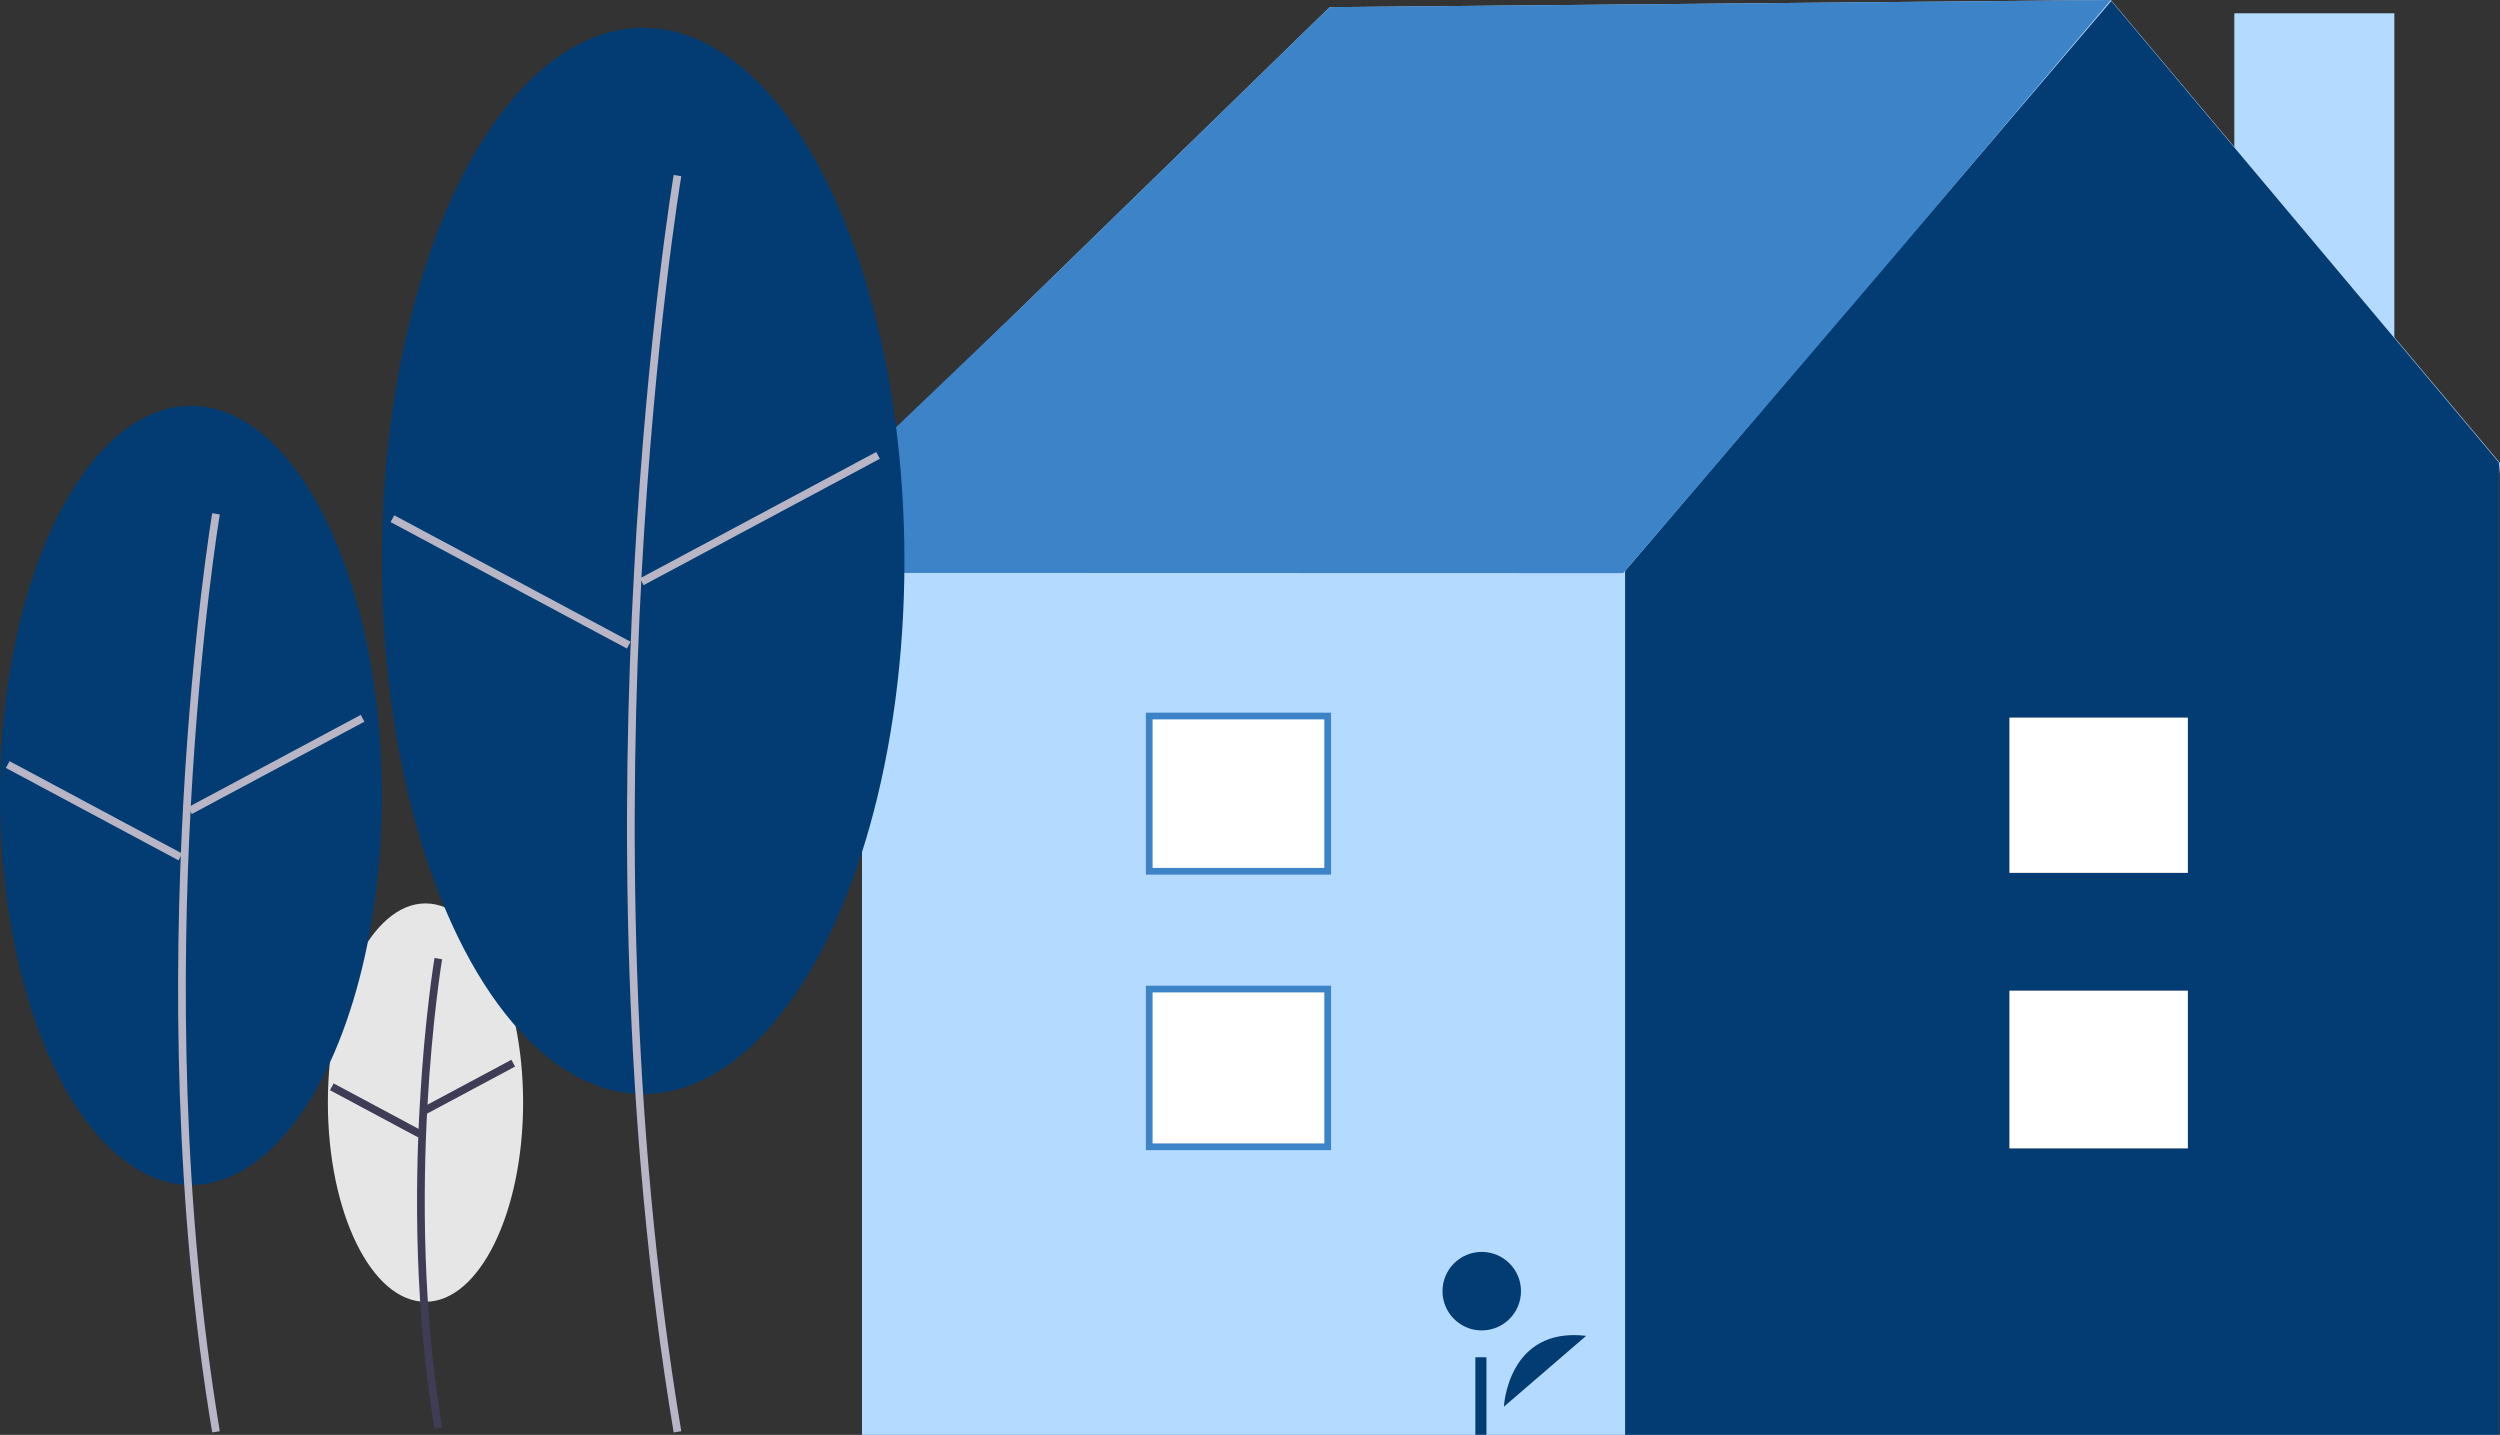 <svg xmlns="http://www.w3.org/2000/svg" width="745.21" height="427.706" viewBox="0 0 745.21 427.706">
  <rect x="0" y="0" width="745.21" height="427.706" fill="#333333" stroke="none"/>
  <g id="undraw_at_home_octe_copie" data-name="undraw_at_home_octe copie" transform="translate(-54.04)">
    <ellipse id="Ellipse_1" data-name="Ellipse 1" cx="29.099" cy="59.374" rx="29.099" ry="59.374" transform="translate(151.773 269.291)" fill="#e6e6e6"/>
    <path id="Tracé_1" data-name="Tracé 1" d="M363.309,662c-11.655-69.925-.117-139.6,0-140.293l2.267.384c-.117.692-11.588,70,0,139.532Z" transform="translate(-179.75 -236.147)" fill="#3f3d56"/>
    <rect id="Rectangle_1" data-name="Rectangle 1" width="29.841" height="2.3" transform="translate(180.175 329.971) rotate(-28.142)" fill="#3f3d56"/>
    <rect id="Rectangle_2" data-name="Rectangle 2" width="2.3" height="29.842" transform="translate(152.404 324.973) rotate(-61.842)" fill="#3f3d56"/>
    <path id="Tracé_7" data-name="Tracé 7" d="M0,0H47.694V165.095H0Z" transform="translate(720.059 3.963)" fill="#b4daff"/>
    <path id="Tracé_2" data-name="Tracé 2" d="M799.25,138,683.25,0,450.4,2.129,309.156,139.707l2.854,1.835h-1.019V427.706H798.937V141.542Z" fill="#b4daff"/>
    <path id="Tracé_3" data-name="Tracé 3" d="M683.371.294l-144.916,169.9V427.706H798.937V137.873Z" fill="#033c72"/>
    <rect id="Rectangle_4" data-name="Rectangle 4" width="53.197" height="47.02" transform="translate(653.015 295.298)" fill="#3f3d56"/>
    <rect id="Rectangle_5" data-name="Rectangle 5" width="53.197" height="46.275" transform="translate(653.015 213.911)" fill="#3f3d56"/>
    <rect id="Rectangle_6" data-name="Rectangle 6" width="53.197" height="47.02" transform="translate(653.015 295.298)" fill="#fff"/>
    <rect id="Rectangle_7" data-name="Rectangle 7" width="53.197" height="46.275" transform="translate(653.015 213.911)" fill="#fff"/>
    <path id="Tracé_4" data-name="Tracé 4" d="M682.079,655.462s1.14-23.9,24.519-21.118" transform="translate(-179.75 -236.147)" fill="#033c72"/>
    <circle id="Ellipse_2" data-name="Ellipse 2" cx="11.701" cy="11.701" r="11.701" transform="translate(484.023 373.173)" fill="#033c72"/>
    <rect id="Rectangle_8" data-name="Rectangle 8" width="3.303" height="23.12" transform="translate(493.82 404.578)" fill="#033c72"/>
    <ellipse id="Ellipse_3" data-name="Ellipse 3" cx="56.915" cy="116.129" rx="56.915" ry="116.129" transform="translate(54.04 120.967)" fill="#033c72"/>
    <path id="Tracé_5" data-name="Tracé 5" d="M297.045,663.148c-22.765-136.585-.23-272.673,0-274.032l2.267.384c-.23,1.355-22.7,137.077,0,273.27Z" transform="translate(-179.75 -236.147)" fill="#b7b5c6"/>
    <rect id="Rectangle_9" data-name="Rectangle 9" width="58.368" height="2.3" transform="translate(110.112 240.621) rotate(-28.142)" fill="#b7b5c6"/>
    <rect id="Rectangle_10" data-name="Rectangle 10" width="2.3" height="58.368" transform="translate(55.796 228.915) rotate(-61.842)" fill="#b7b5c6"/>
    <path id="Tracé_8" data-name="Tracé 8" d="M616.642,78.744,683.25,0,450.4,2.129l-91.3,88.924L275.73,170.761l262.13.08Z" fill="#3d83c7"/>
    <ellipse id="Ellipse_4" data-name="Ellipse 4" cx="77.883" cy="158.914" rx="77.883" ry="158.914" transform="translate(167.87 8.287)" fill="#033c72"/>
    <path id="Tracé_6" data-name="Tracé 6" d="M434.6,663.148c-31.14-186.837-.314-372.992,0-374.851l2.267.384c-.314,1.855-31.074,187.644,0,374.089Z" transform="translate(-179.75 -236.147)" fill="#b7b5c6"/>
    <rect id="Rectangle_11" data-name="Rectangle 11" width="79.871" height="2.3" transform="translate(244.801 172.399) rotate(-28.142)" fill="#b7b5c6"/>
    <rect id="Rectangle_12" data-name="Rectangle 12" width="2.3" height="79.871" transform="matrix(0.472, -0.882, 0.882, 0.472, 170.472, 155.626)" fill="#b7b5c6"/>
    <rect id="Rectangle_14" data-name="Rectangle 14" width="53.197" height="47.02" transform="translate(396.602 294.821)" fill="#3f3d56"/>
    <rect id="Rectangle_15" data-name="Rectangle 15" width="53.197" height="46.275" transform="translate(396.602 213.434)" fill="#3f3d56"/>
    <rect id="Rectangle_16" data-name="Rectangle 16" width="53.197" height="47.02" transform="translate(396.602 294.821)" fill="#fff" stroke="#3d83c7" stroke-width="2"/>
    <rect id="Rectangle_17" data-name="Rectangle 17" width="53.197" height="46.275" transform="translate(396.602 213.434)" fill="#fff" stroke="#3d83c7" stroke-width="2"/>
  </g>
</svg>
